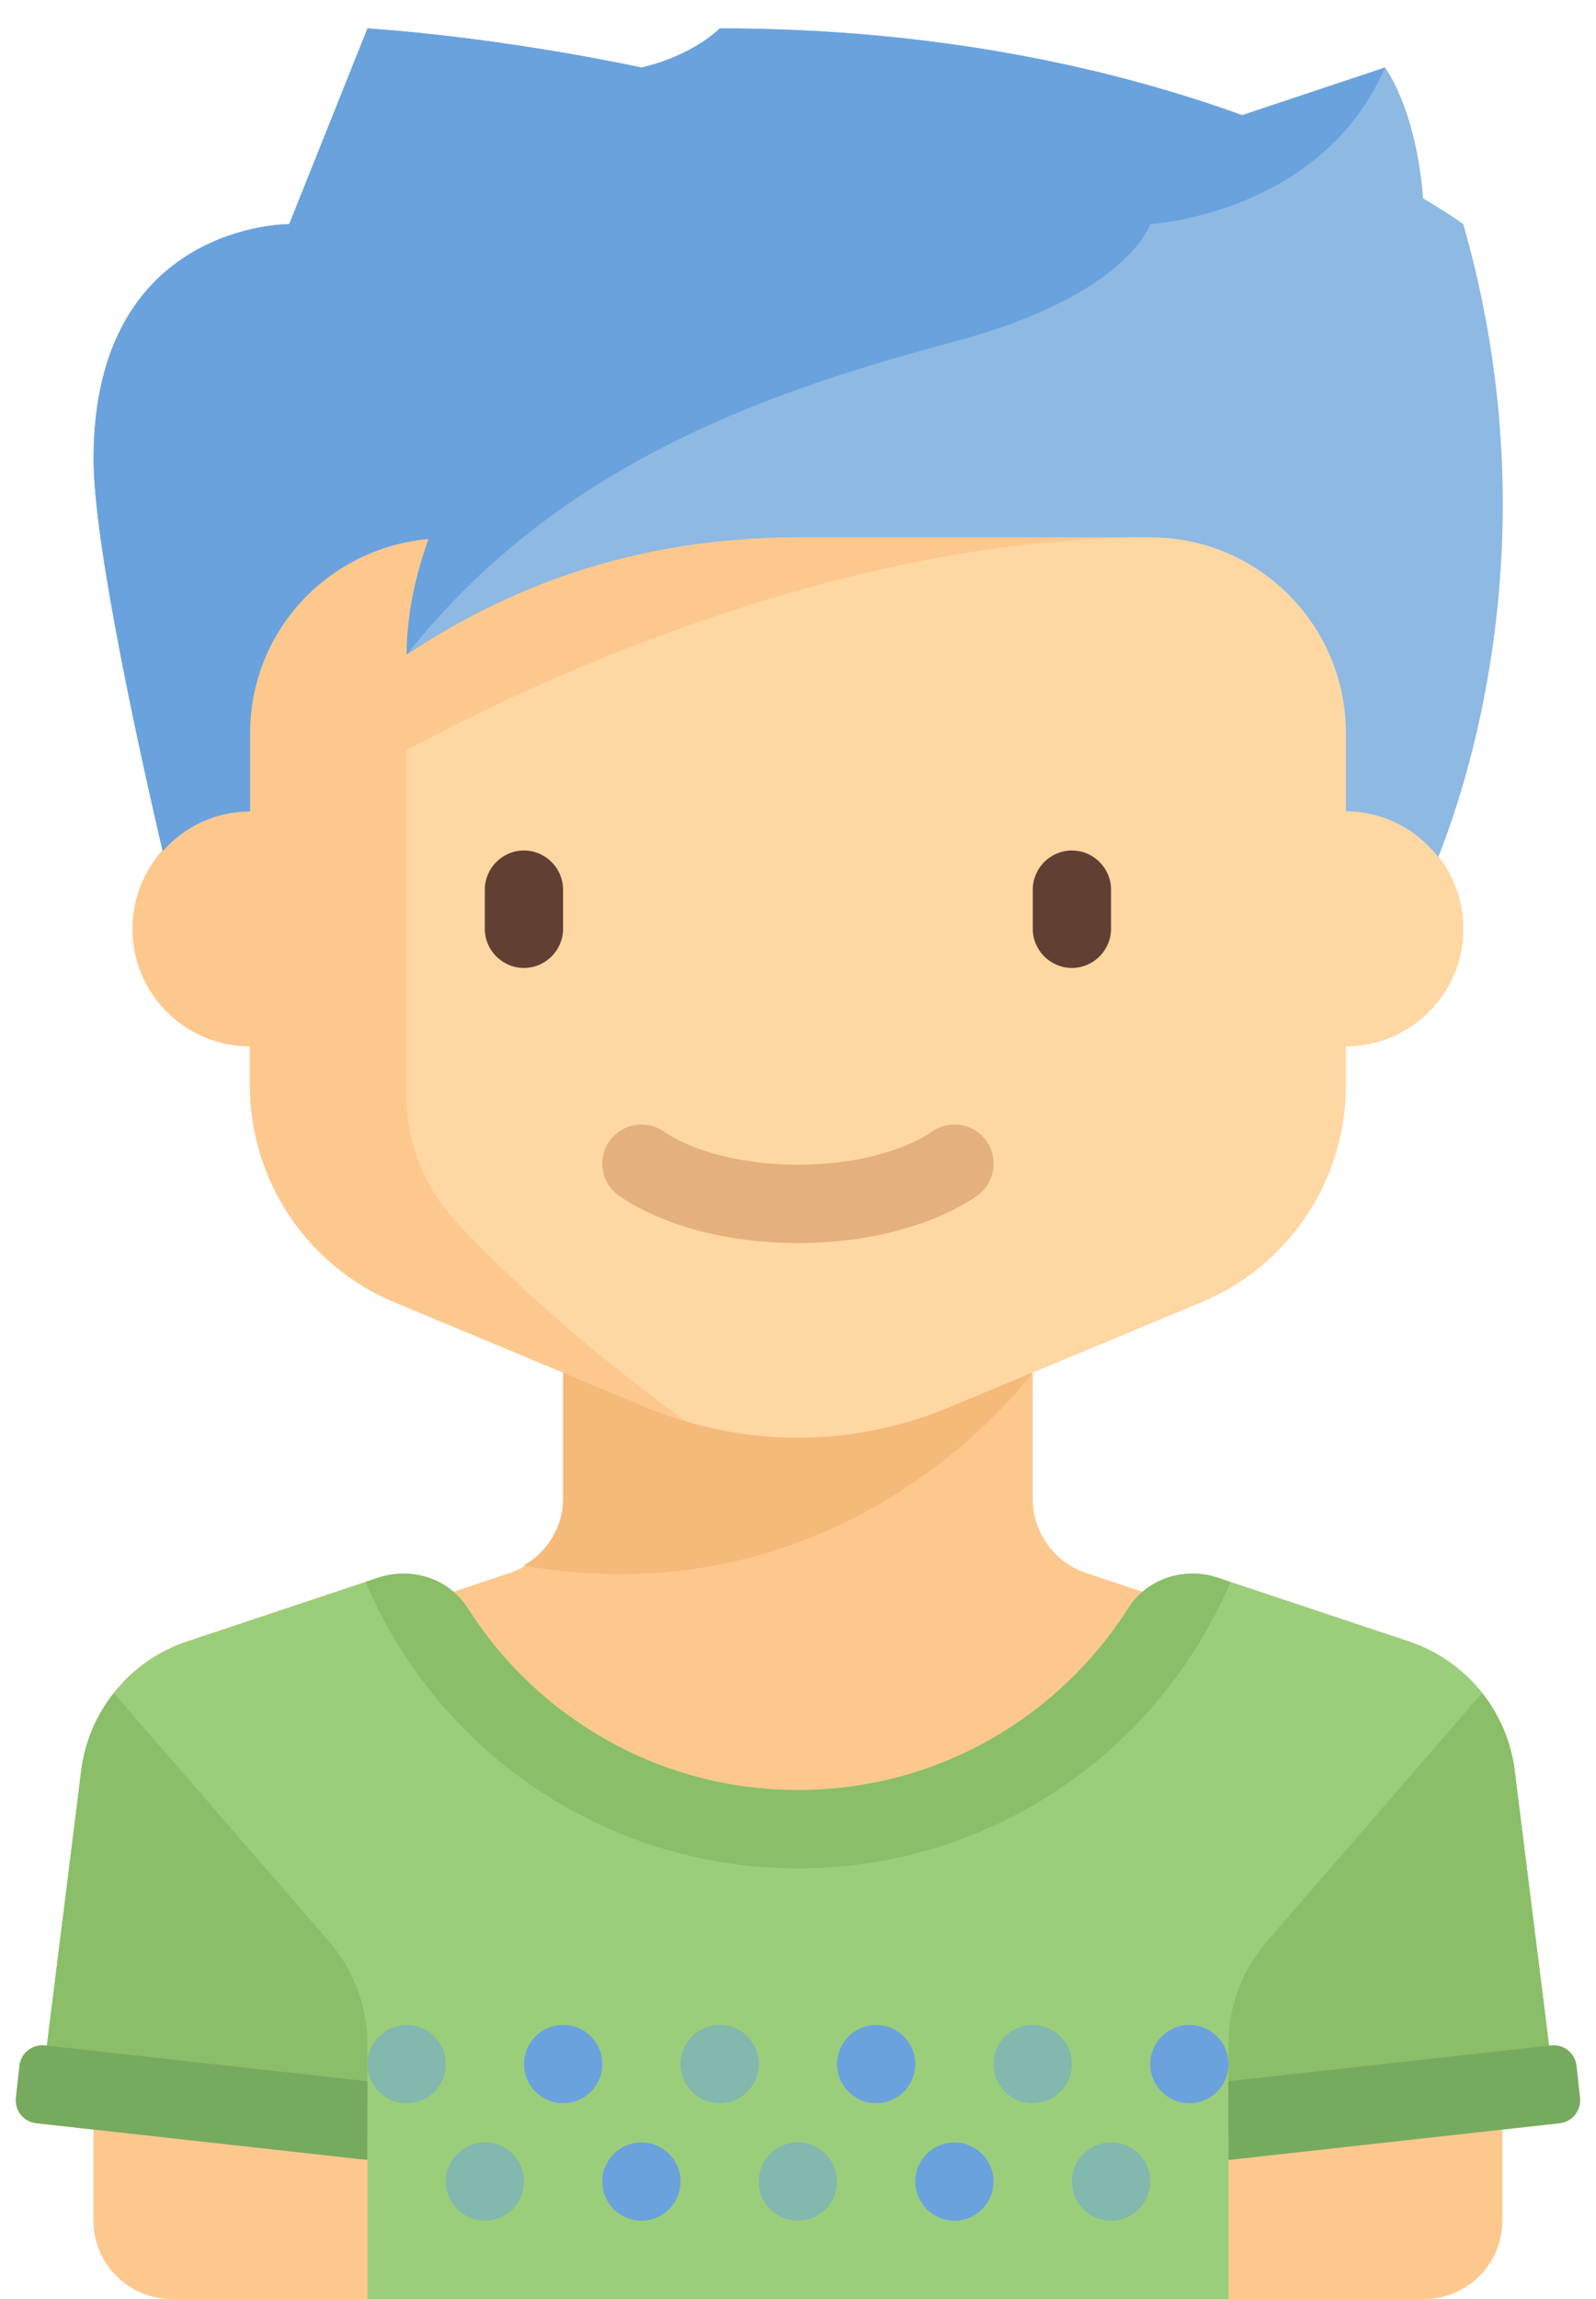 <svg width="50" height="72" viewBox="0 0 50 72" fill="none" xmlns="http://www.w3.org/2000/svg">
<path d="M49.498 65.698L49.386 64.696C49.343 64.299 48.986 64.014 48.589 64.058L48.527 64.065L47.45 55.45C47.216 53.576 45.926 52.003 44.134 51.406L38.15 49.411C37.328 49.137 36.427 49.311 35.793 49.851L34.031 49.264C33.029 48.93 32.354 47.993 32.354 46.937V42.983L37.635 40.782C40.377 39.64 42.162 36.962 42.162 33.992V32.766C44.194 32.766 45.841 31.119 45.841 29.088C45.841 27.057 44.194 25.41 42.162 25.41V22.958C42.162 19.572 39.418 16.828 36.032 16.828H13.963C10.578 16.828 7.833 19.572 7.833 22.958V25.41C5.802 25.41 4.155 27.057 4.155 29.088C4.155 31.119 5.802 32.766 7.833 32.766V33.992C7.833 36.962 9.619 39.64 12.36 40.783L17.642 42.983V46.938C17.642 47.993 16.966 48.93 15.965 49.264L14.202 49.851C13.568 49.312 12.667 49.137 11.845 49.411L5.861 51.406C4.069 52.003 2.78 53.576 2.545 55.45L1.469 64.065L1.406 64.058C1.01 64.014 0.653 64.3 0.609 64.696L0.498 65.698C0.454 66.094 0.739 66.451 1.135 66.495L2.929 66.694V69.548C2.929 70.902 4.027 72 5.381 72H11.511H38.484H44.614C45.969 72 47.066 70.902 47.066 69.548V66.694L48.86 66.495C49.256 66.451 49.542 66.094 49.498 65.698Z" fill="#FDC88E"/>
<path d="M32.351 42.983L17.639 39.714V46.938C17.639 47.82 17.151 48.597 16.41 49.031C26.693 50.831 32.351 42.983 32.351 42.983Z" fill="#F5B97A"/>
<path d="M42.161 25.41V22.958C42.161 19.572 39.416 16.828 36.031 16.828H13.962C10.576 16.828 7.831 19.572 7.831 22.958V25.41C5.8 25.41 4.153 27.057 4.153 29.088C4.153 31.119 5.8 32.766 7.831 32.766V33.992C7.831 36.962 9.617 39.64 12.358 40.783L20.28 44.084C21.774 44.706 23.377 45.027 24.996 45.027C26.615 45.027 28.217 44.706 29.712 44.084L37.634 40.782C40.375 39.64 42.161 36.962 42.161 33.992V32.766C44.192 32.766 45.839 31.119 45.839 29.088C45.839 27.057 44.192 25.41 42.161 25.41Z" fill="#FFD7A3"/>
<path d="M16.413 30.314C15.739 30.314 15.188 29.762 15.188 29.088V27.862C15.188 27.188 15.739 26.636 16.413 26.636C17.088 26.636 17.64 27.188 17.64 27.862V29.088C17.64 29.762 17.088 30.314 16.413 30.314Z" fill="#623F33"/>
<path d="M33.581 30.314C32.906 30.314 32.355 29.762 32.355 29.088V27.862C32.355 27.188 32.906 26.636 33.581 26.636C34.255 26.636 34.807 27.188 34.807 27.862V29.088C34.807 29.762 34.255 30.314 33.581 30.314Z" fill="#623F33"/>
<path d="M24.999 38.93C22.819 38.93 20.78 38.394 19.405 37.458C18.845 37.077 18.7 36.314 19.081 35.755C19.461 35.196 20.224 35.05 20.784 35.431C21.748 36.086 23.323 36.478 24.999 36.478C26.674 36.478 28.249 36.086 29.213 35.431C29.774 35.049 30.536 35.195 30.916 35.755C31.298 36.314 31.152 37.077 30.593 37.458C29.218 38.394 27.178 38.93 24.999 38.93Z" fill="#E4B07B"/>
<path d="M14.268 38.241C13.274 37.176 12.736 35.77 12.736 34.314V23.493C16.12 21.663 26.008 16.828 36.031 16.828H13.962C13.54 16.828 13.131 16.877 12.736 16.962V16.951C9.938 17.519 7.831 19.992 7.831 22.958V25.41C5.8 25.41 4.153 27.057 4.153 29.088C4.153 31.119 5.8 32.766 7.831 32.766V33.992C7.831 36.962 9.617 39.64 12.358 40.783L20.28 44.084C20.668 44.245 21.064 44.384 21.464 44.505C17.963 41.944 15.633 39.705 14.268 38.241Z" fill="#FDC88E"/>
<path d="M45.842 7.019C45.842 7.019 45.404 6.697 44.584 6.213C44.362 3.385 43.39 2.115 43.39 2.115L38.915 3.607C35.016 2.199 29.534 0.889 22.547 0.889C22.547 0.889 21.743 1.732 20.095 2.115C20.095 2.115 15.919 1.195 11.513 0.889L9.061 7.019C9.061 7.019 2.931 6.968 2.931 14.375C2.931 17.097 4.451 23.893 5.096 26.654C5.77 25.897 6.741 25.41 7.835 25.41V22.958C7.835 19.602 10.533 16.885 13.876 16.836C12.935 18.878 12.739 20.506 12.739 20.506C15.804 18.462 19.789 16.828 25 16.828H36.034C39.419 16.828 42.164 19.572 42.164 22.958V25.41C43.346 25.41 44.385 25.977 45.058 26.842C46.121 24.167 48.55 16.455 45.842 7.019Z" fill="#8DB9E2"/>
<path d="M43.39 2.115L38.915 3.607C35.016 2.199 29.534 0.889 22.547 0.889C22.547 0.889 21.743 1.732 20.095 2.115C20.095 2.115 15.919 1.195 11.513 0.889L9.061 7.019C9.061 7.019 2.931 6.968 2.931 14.375C2.931 17.097 4.451 23.893 5.096 26.654C5.77 25.897 6.741 25.41 7.835 25.41V22.958C7.835 19.758 10.296 17.16 13.424 16.882C13.095 17.796 12.739 19.099 12.739 20.506C17.567 14.375 24.424 12.164 29.904 10.697C35.344 9.241 36.034 7.019 36.034 7.019C36.034 7.019 41.398 6.713 43.39 2.115Z" fill="#6AA2DE"/>
<path d="M38.487 72V65.87H48.755L47.452 55.45C47.218 53.576 45.929 52.003 44.137 51.406L38.153 49.411C37.111 49.063 35.938 49.434 35.349 50.362C33.176 53.786 29.356 56.061 25 56.061C20.644 56.061 16.824 53.786 14.651 50.362C14.062 49.434 12.89 49.063 11.848 49.411L5.864 51.406C4.072 52.003 2.782 53.576 2.548 55.45L1.382 64.779L11.514 65.87V72H38.487V72Z" fill="#9BCE7A"/>
<path d="M11.51 66.795V64.02C11.51 62.841 11.085 61.701 10.312 60.809L3.566 53.022C3.022 53.711 2.658 54.544 2.544 55.45L1.264 65.694C3.214 65.811 8.4 66.419 11.51 66.795Z" fill="#8ABE69"/>
<path d="M11.511 65.181L1.406 64.058C1.01 64.014 0.653 64.3 0.609 64.696L0.498 65.698C0.454 66.094 0.739 66.451 1.135 66.495L11.511 67.647V65.181Z" fill="#76AB5F"/>
<path d="M38.486 66.795V64.02C38.486 62.841 38.911 61.701 39.684 60.809L46.43 53.022C46.974 53.711 47.339 54.544 47.452 55.45L48.733 65.694C46.783 65.811 41.596 66.419 38.486 66.795Z" fill="#8ABE69"/>
<path d="M38.486 65.181L48.591 64.058C48.988 64.014 49.344 64.3 49.389 64.696L49.5 65.697C49.544 66.094 49.258 66.451 48.862 66.495L38.486 67.647V65.181Z" fill="#76AB5F"/>
<path d="M38.153 49.411C37.111 49.063 35.938 49.434 35.349 50.362C33.176 53.786 29.356 56.061 25 56.061C20.644 56.061 16.824 53.786 14.651 50.362C14.062 49.434 12.89 49.063 11.848 49.411L11.451 49.543C13.688 54.815 18.912 58.513 25 58.513C31.088 58.513 36.312 54.815 38.549 49.543L38.153 49.411Z" fill="#8ABE69"/>
<path d="M24.997 69.548C25.674 69.548 26.223 68.999 26.223 68.322C26.223 67.644 25.674 67.096 24.997 67.096C24.319 67.096 23.77 67.644 23.77 68.322C23.77 68.999 24.319 69.548 24.997 69.548Z" fill="#82B8AD"/>
<path d="M15.192 69.548C15.869 69.548 16.418 68.999 16.418 68.322C16.418 67.644 15.869 67.096 15.192 67.096C14.515 67.096 13.966 67.644 13.966 68.322C13.966 68.999 14.515 69.548 15.192 69.548Z" fill="#82B8AD"/>
<path d="M34.809 69.548C35.486 69.548 36.035 68.999 36.035 68.322C36.035 67.644 35.486 67.096 34.809 67.096C34.132 67.096 33.583 67.644 33.583 68.322C33.583 68.999 34.132 69.548 34.809 69.548Z" fill="#82B8AD"/>
<path d="M29.9 69.548C30.577 69.548 31.126 68.999 31.126 68.322C31.126 67.644 30.577 67.096 29.9 67.096C29.223 67.096 28.674 67.644 28.674 68.322C28.674 68.999 29.223 69.548 29.9 69.548Z" fill="#6AA2DE"/>
<path d="M20.094 69.548C20.771 69.548 21.32 68.999 21.32 68.322C21.32 67.644 20.771 67.096 20.094 67.096C19.417 67.096 18.868 67.644 18.868 68.322C18.868 68.999 19.417 69.548 20.094 69.548Z" fill="#6AA2DE"/>
<path d="M27.449 65.869C28.126 65.869 28.675 65.32 28.675 64.643C28.675 63.966 28.126 63.417 27.449 63.417C26.772 63.417 26.223 63.966 26.223 64.643C26.223 65.32 26.772 65.869 27.449 65.869Z" fill="#6AA2DE"/>
<path d="M17.643 65.869C18.32 65.869 18.869 65.32 18.869 64.643C18.869 63.966 18.32 63.417 17.643 63.417C16.966 63.417 16.417 63.966 16.417 64.643C16.417 65.32 16.966 65.869 17.643 65.869Z" fill="#6AA2DE"/>
<path d="M37.261 65.869C37.938 65.869 38.487 65.32 38.487 64.643C38.487 63.966 37.938 63.417 37.261 63.417C36.584 63.417 36.035 63.966 36.035 64.643C36.035 65.32 36.584 65.869 37.261 65.869Z" fill="#6AA2DE"/>
<path d="M12.74 65.869C13.417 65.869 13.966 65.32 13.966 64.643C13.966 63.966 13.417 63.417 12.74 63.417C12.063 63.417 11.514 63.966 11.514 64.643C11.514 65.32 12.063 65.869 12.74 65.869Z" fill="#82B8AD"/>
<path d="M32.351 65.869C33.028 65.869 33.577 65.32 33.577 64.643C33.577 63.966 33.028 63.417 32.351 63.417C31.674 63.417 31.125 63.966 31.125 64.643C31.125 65.32 31.674 65.869 32.351 65.869Z" fill="#82B8AD"/>
<path d="M22.545 65.869C23.223 65.869 23.771 65.32 23.771 64.643C23.771 63.966 23.223 63.417 22.545 63.417C21.868 63.417 21.319 63.966 21.319 64.643C21.319 65.32 21.868 65.869 22.545 65.869Z" fill="#82B8AD"/>
</svg>
